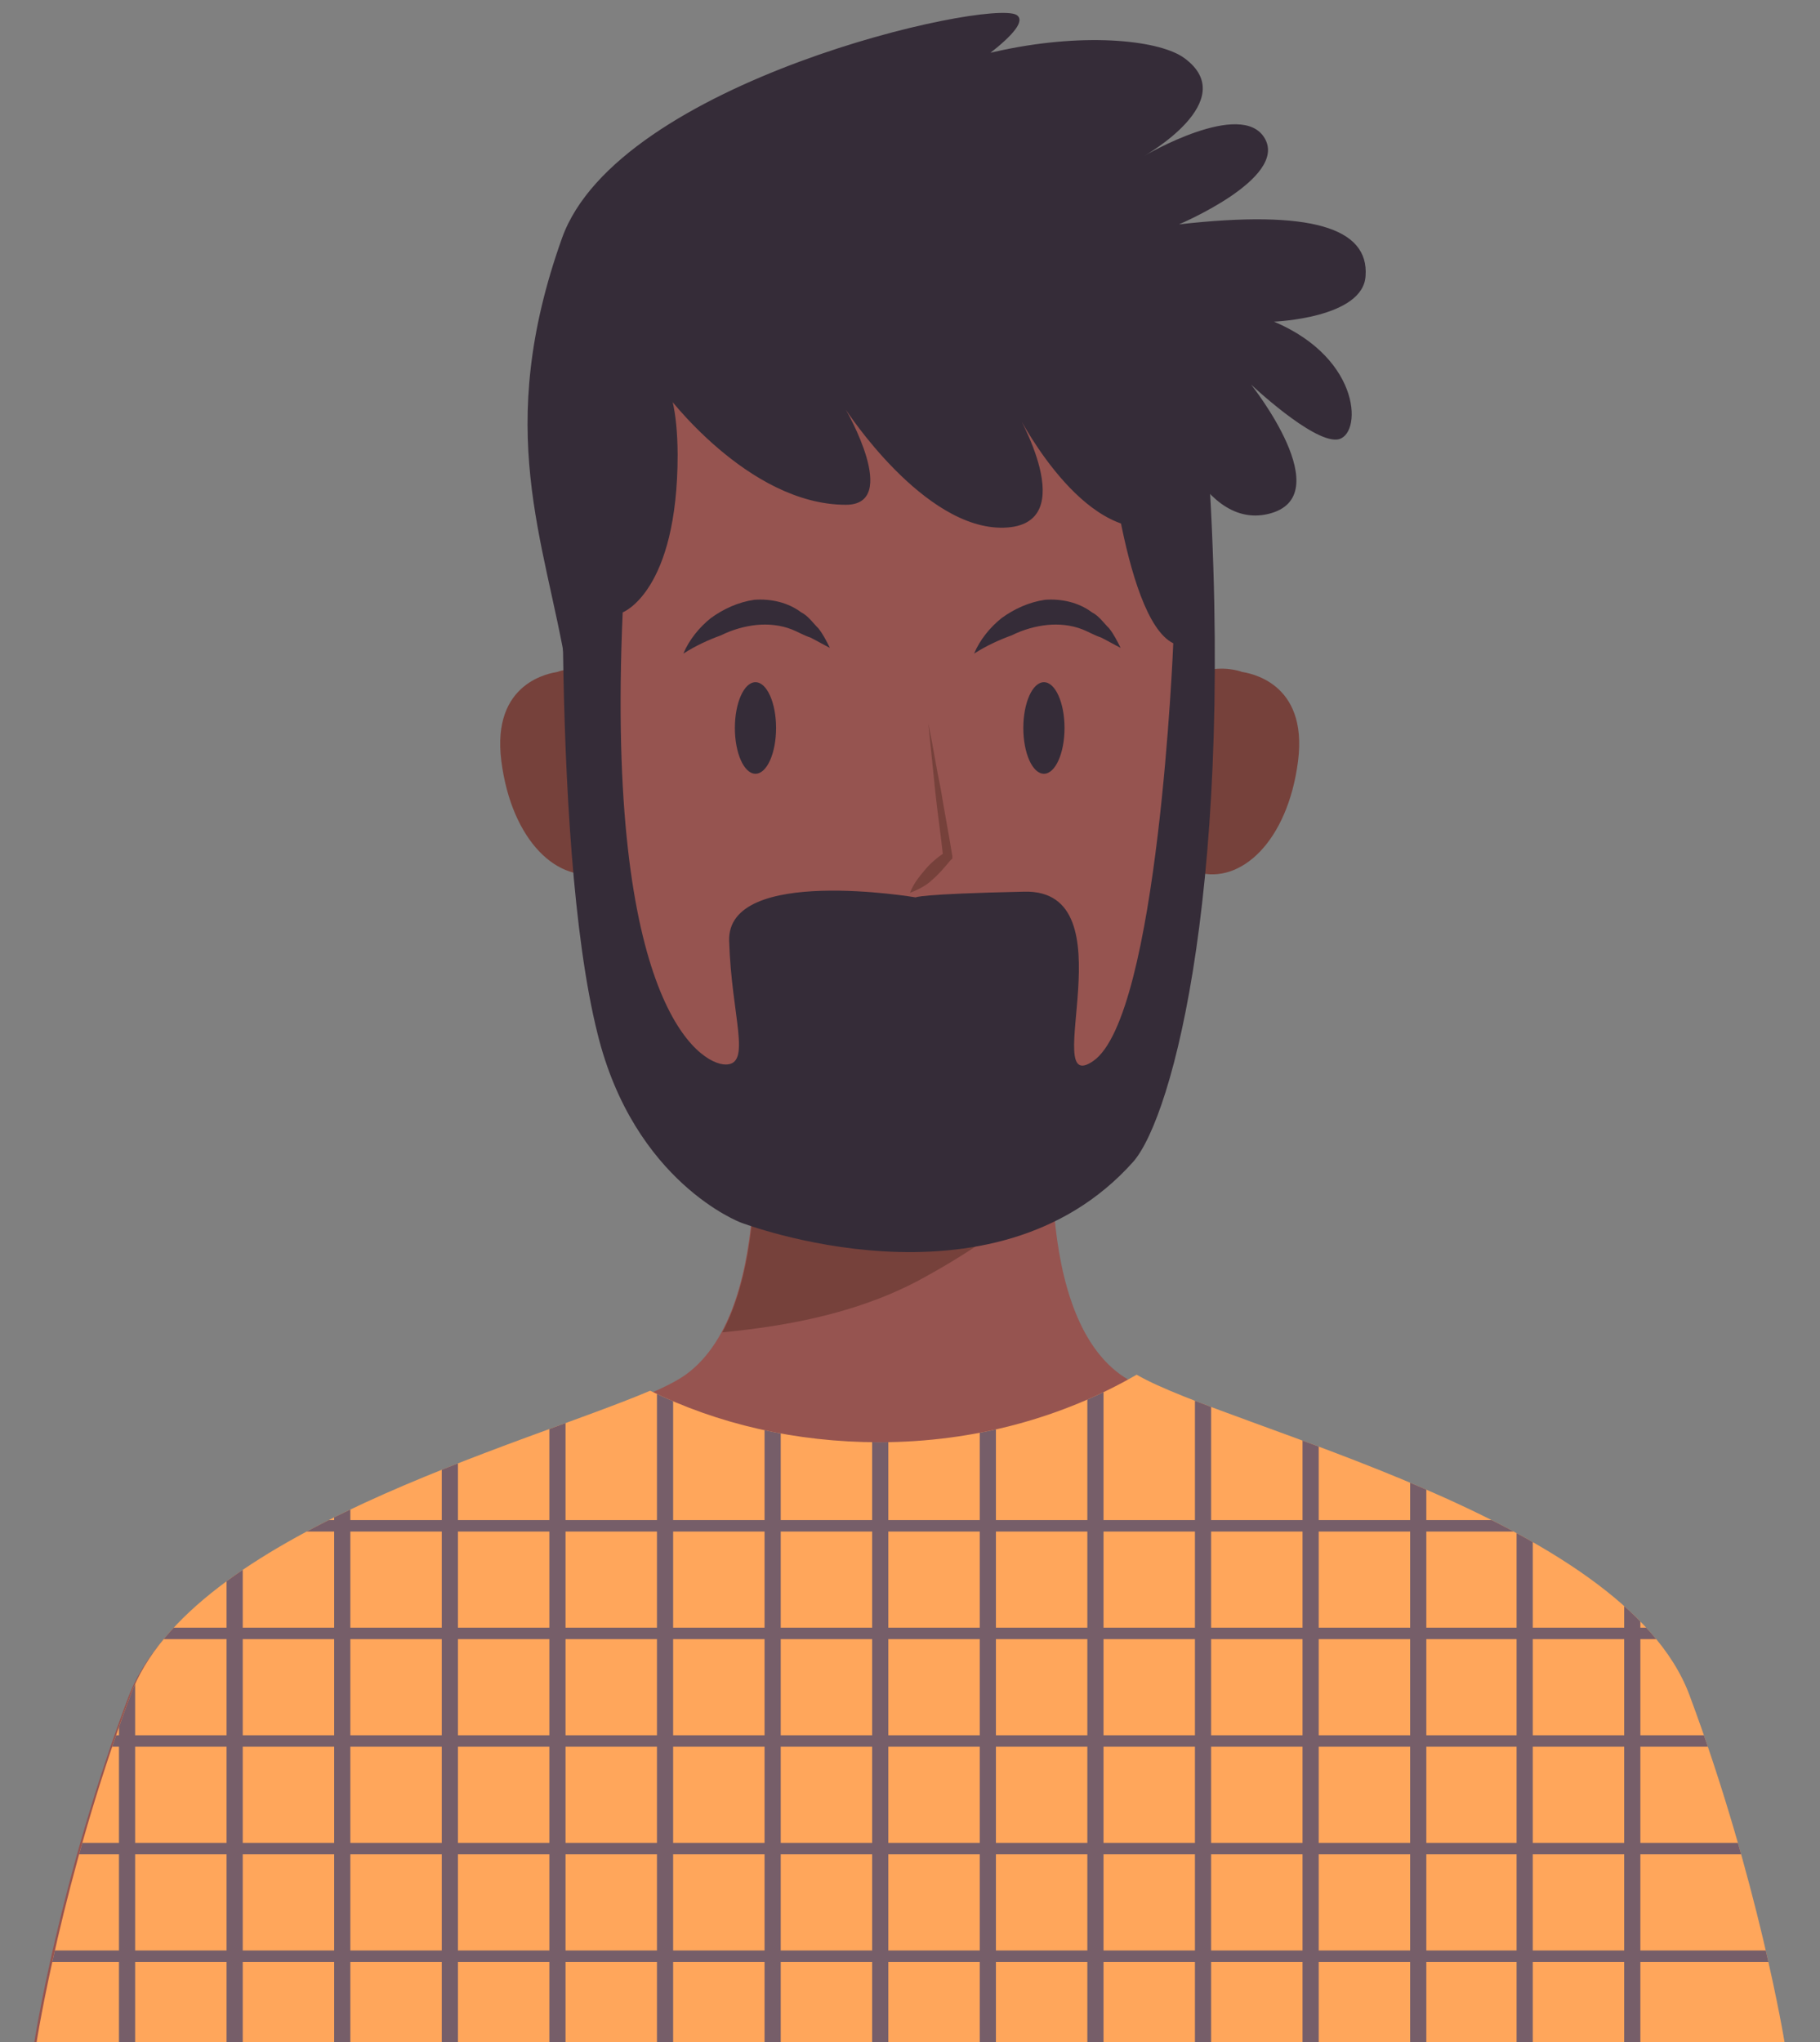 <?xml version="1.0" encoding="utf-8"?>
<!-- Generator: Adobe Illustrator 23.0.1, SVG Export Plug-In . SVG Version: 6.00 Build 0)  -->
<svg version="1.1" xmlns="http://www.w3.org/2000/svg" xmlns:xlink="http://www.w3.org/1999/xlink" x="0px" y="0px"
	 viewBox="0 0 159 178.4" style="enable-background:new 0 0 159 178.4;" xml:space="preserve">
<rect x="0" y="0" width="159" height="178.4" fill="#808080" stroke="none"/>
<style type="text/css">
	.st0{fill:#FFAC9D;}
	.st1{fill:#CC887F;}
	.st2{fill:#FFA65B;}
	.st3{clip-path:url(#SVGID_2_);}
	.st4{fill:#352C38;}
	.st5{fill:#FFFFFF;}
	.st6{fill:#765E69;}
	.st7{opacity:0.4;fill:#352C38;}
	.st8{fill:#965450;}
	.st9{fill:#824846;}
	.st10{fill:#FDDEC0;}
	.st11{fill:#E2C6AF;}
	.st12{fill:#6F96BD;}
	.st13{fill:#76413B;}
	.st14{fill:#5D8584;}
	.st15{clip-path:url(#SVGID_4_);}
	.st16{fill:none;stroke:#FFFFFF;stroke-width:0.885;stroke-miterlimit:10;}
	.st17{fill:#EDCFB7;}
	.st18{fill:#F19C7C;}
	.st19{fill:#D88971;}
	.st20{clip-path:url(#SVGID_6_);}
	.st21{fill:#B26E59;}
	.st22{fill:#7BADAA;}
	.st23{opacity:0.1;fill:#352C38;}
	.st24{clip-path:url(#SVGID_8_);}
	.st25{fill:none;stroke:#765E69;stroke-width:1.413;stroke-miterlimit:10;}
	.st26{fill:none;stroke:#765E69;stroke-miterlimit:10;}
	.st27{fill:#FC6A5A;}
	.st28{clip-path:url(#SVGID_10_);fill:none;stroke:#F99787;stroke-width:3;stroke-miterlimit:10;}
	.st29{clip-path:url(#SVGID_10_);fill:none;stroke:#F99787;stroke-miterlimit:10;}
	.st30{fill:#BC7068;}
	.st31{fill:#F99787;}
	.st32{fill:#85B7E0;}
</style>
<g id="BACKGROUND">
</g>
<g id="OBJECTS">
	<g>
		<g>
			<g>
				<path class="st8" d="M146.6,148.3c-5.9-16-42.3-23.6-48.7-28.2c-8.2-5.9-5.6-25.6-5.6-25.6l-13.4,0.4l-13.4-0.4
					c0,0,2.6,19.7-5.6,25.6c-6.4,4.6-42.7,12.3-48.7,28.2s-8.2,30.1-8.2,30.1h75.1h1.5h75.1C154.7,178.4,152.5,164.3,146.6,148.3z"
					/>
				<path class="st13" d="M63.1,116.4c6.3-0.6,12.6-1.9,18-5c4-2.2,7.6-4.8,10.9-7.8c-0.2-5.1,0.3-9.2,0.3-9.2l-13.4,0.4l-13.4-0.4
					C65.6,94.4,67.4,108.4,63.1,116.4z"/>
			</g>
			<g>
				<path class="st2" d="M147.6,148.1c-5.8-15.6-40.2-23.3-48.3-28c-6.4,3.7-14.1,5.9-22.5,5.9c-7.3,0-14.1-1.6-20-4.5
					c-11.3,4.8-40.2,12.5-45.4,26.6c-6,16.1-8.2,30.3-8.2,30.3h75.6h1.5h75.6C155.9,178.4,153.6,164.2,147.6,148.1z"/>
				<g>
					<g>
						<defs>
							<path id="SVGID_7_" d="M147.6,148.1c-5.8-15.6-40.2-23.3-48.3-28c-6.4,3.7-14.1,5.9-22.5,5.9c-7.3,0-14.1-1.6-20-4.5
								c-11.3,4.8-40.2,12.5-45.4,26.6c-6,16.1-8.2,30.3-8.2,30.3h75.6h1.5h75.6C155.9,178.4,153.6,164.2,147.6,148.1z"/>
						</defs>
						<clipPath id="SVGID_2_">
							<use xlink:href="#SVGID_7_"  style="overflow:visible;"/>
						</clipPath>
						<g class="st3">
							<line class="st25" x1="133.2" y1="121.3" x2="133.2" y2="193.8"/>
							<line class="st25" x1="123.9" y1="121.3" x2="123.9" y2="193.8"/>
							<line class="st25" x1="114.5" y1="121.3" x2="114.5" y2="193.8"/>
							<line class="st25" x1="105.1" y1="121.3" x2="105.1" y2="193.8"/>
							<line class="st25" x1="95.7" y1="121.3" x2="95.7" y2="193.8"/>
							<line class="st25" x1="86.3" y1="121.3" x2="86.3" y2="193.8"/>
							<line class="st25" x1="76.9" y1="121.3" x2="76.9" y2="193.8"/>
							<line class="st25" x1="67.5" y1="121.3" x2="67.5" y2="193.8"/>
							<line class="st25" x1="58.1" y1="121.3" x2="58.1" y2="193.8"/>
							<line class="st25" x1="48.7" y1="121.3" x2="48.7" y2="193.8"/>
							<line class="st25" x1="39.3" y1="121.3" x2="39.3" y2="193.8"/>
							<line class="st25" x1="29.9" y1="121.3" x2="29.9" y2="193.8"/>
							<line class="st25" x1="20.5" y1="121.3" x2="20.5" y2="193.8"/>
							<line class="st25" x1="11.1" y1="121.3" x2="11.1" y2="193.8"/>
							<line class="st25" x1="142.6" y1="121.3" x2="142.6" y2="193.8"/>
							<line class="st26" x1="-1.9" y1="142.7" x2="157.1" y2="142.7"/>
							<line class="st26" x1="-1.9" y1="152.1" x2="157.1" y2="152.1"/>
							<line class="st26" x1="-1.9" y1="161.5" x2="157.1" y2="161.5"/>
							<line class="st26" x1="-1.9" y1="170.9" x2="157.1" y2="170.9"/>
							<line class="st26" x1="-1.9" y1="133.3" x2="157.1" y2="133.3"/>
						</g>
					</g>
				</g>
			</g>
		</g>
		<g>
			<g>
				<path class="st13" d="M56.5,63.7c-2.2-6.7-7.3-5.2-7.8-5c-0.5,0.1-5.8,0.8-4.9,7.8c0.9,7,5,10.8,8.8,9.7
					C56.6,75.6,58.6,70.4,56.5,63.7z"/>
				<path class="st13" d="M100.7,63.7c2.2-6.7,7.3-5.2,7.8-5c0.5,0.1,5.8,0.8,4.9,7.8c-0.9,7-5,10.8-8.8,9.7
					C100.6,75.6,98.6,70.4,100.7,63.7z"/>
				<path class="st8" d="M105.2,53.2c-2.7-29.4-25-27.7-27.1-27.5c-2.1-0.2-24.4-1.9-27.1,27.5C48.2,82.7,61.4,102,78.1,101
					C94.7,102,107.9,82.7,105.2,53.2z"/>
			</g>
			<g>
				<g>
					<path class="st13" d="M79.5,78c0.3-0.8,0.8-1.4,1.3-2c0.5-0.6,1.1-1.1,1.7-1.5l-0.1,0.4c-0.2-1.9-0.5-3.9-0.7-5.8
						c-0.2-2-0.4-3.9-0.6-5.9c0.4,1.9,0.7,3.9,1.1,5.8c0.3,1.9,0.7,3.9,1,5.8l0,0.2l-0.2,0.2c-0.5,0.6-1,1.2-1.6,1.7
						C81,77.3,80.3,77.7,79.5,78z"/>
				</g>
				<g>
					<path class="st4" d="M64.2,63.6c0,2.2,0.8,4,1.8,4c1,0,1.8-1.8,1.8-4s-0.8-4-1.8-4C65,59.6,64.2,61.4,64.2,63.6z"/>
					<path class="st4" d="M89.4,63.6c0,2.2,0.8,4,1.8,4c1,0,1.8-1.8,1.8-4s-0.8-4-1.8-4C90.2,59.6,89.4,61.4,89.4,63.6z"/>
				</g>
				<g>
					<path class="st4" d="M59.7,57.1c0.5-1.2,1.4-2.3,2.4-3.1c1.1-0.8,2.4-1.4,3.8-1.6c1.4-0.1,2.9,0.2,4.1,1.1
						c0.6,0.3,1,0.9,1.5,1.4c0.4,0.5,0.7,1.1,1,1.7c-0.6-0.3-1.1-0.6-1.7-0.9c-0.6-0.2-1.1-0.5-1.6-0.7c-1-0.4-2.1-0.5-3.1-0.4
						c-1,0.1-2.1,0.4-3.1,0.9C61.9,55.9,60.8,56.4,59.7,57.1z"/>
				</g>
				<g>
					<path class="st4" d="M85.1,57.1c0.5-1.2,1.4-2.3,2.4-3.1c1.1-0.8,2.4-1.4,3.8-1.6c1.4-0.1,2.9,0.2,4.1,1.1
						c0.6,0.3,1,0.9,1.5,1.4c0.4,0.5,0.7,1.1,1,1.7c-0.6-0.3-1.1-0.6-1.7-0.9c-0.6-0.2-1.1-0.5-1.6-0.7c-1-0.4-2.1-0.5-3.1-0.4
						c-1,0.1-2.1,0.4-3.1,0.9C87.3,55.9,86.2,56.4,85.1,57.1z"/>
				</g>
				<path class="st5" d="M66.9,82.3l24.8-0.2C91.6,82.1,80.9,92.1,66.9,82.3z"/>
			</g>
			<g>
				<path class="st4" d="M49.4,36.3c0,0-1.5,36.8,2.8,54c3.2,13,12.5,16.5,12.5,16.5s22,8.5,34.3-5.3c3.5-4,9-24.8,6.5-62l-9-3.8
					c0,0,1.5,18.3,6,20.5c0,0-1.3,32.6-7,36.5c-4.8,3.3,3.3-15-6-14.8s-9.5,0.5-9.5,0.5s-16.5-2.8-16.3,3.8s2,10.8-0.3,10.8
					s-10.5-5.3-9-39.5c0,0,4.8-1.8,4.8-13.8C59.1,24,49.4,36.3,49.4,36.3z"/>
				<path class="st4" d="M58.1,34.3c0,0,7.2,9.8,15.8,9.8c4.8,0,0-8.3,0-8.3s6.8,10.5,13.8,10.3s1-10.3,1-10.3s5.3,10.8,11.8,10.3
					s1-11,1-11s3,11.3,9.3,9.8s-1.5-11.3-1.5-11.3s5.3,5,7.5,4.8s2.3-7-5.5-10.3c0,0,7.8-0.3,8-4c0.3-4.2-4.8-5.8-16.3-4.5
					c0,0,9.5-4,7.5-7.5s-10.5,1.5-10.5,1.5s8.5-4.8,3.5-8.5c-4.1-3.1-25.5-3-38.5,12.5c0,0,27-14.3,23.8-16.3
					C86.3-0.1,54,7.1,49.1,20.8c-6,16.8-1.5,26.3,0.4,37.7L58.1,34.3z"/>
			</g>
		</g>
	</g>
</g>
</svg>
